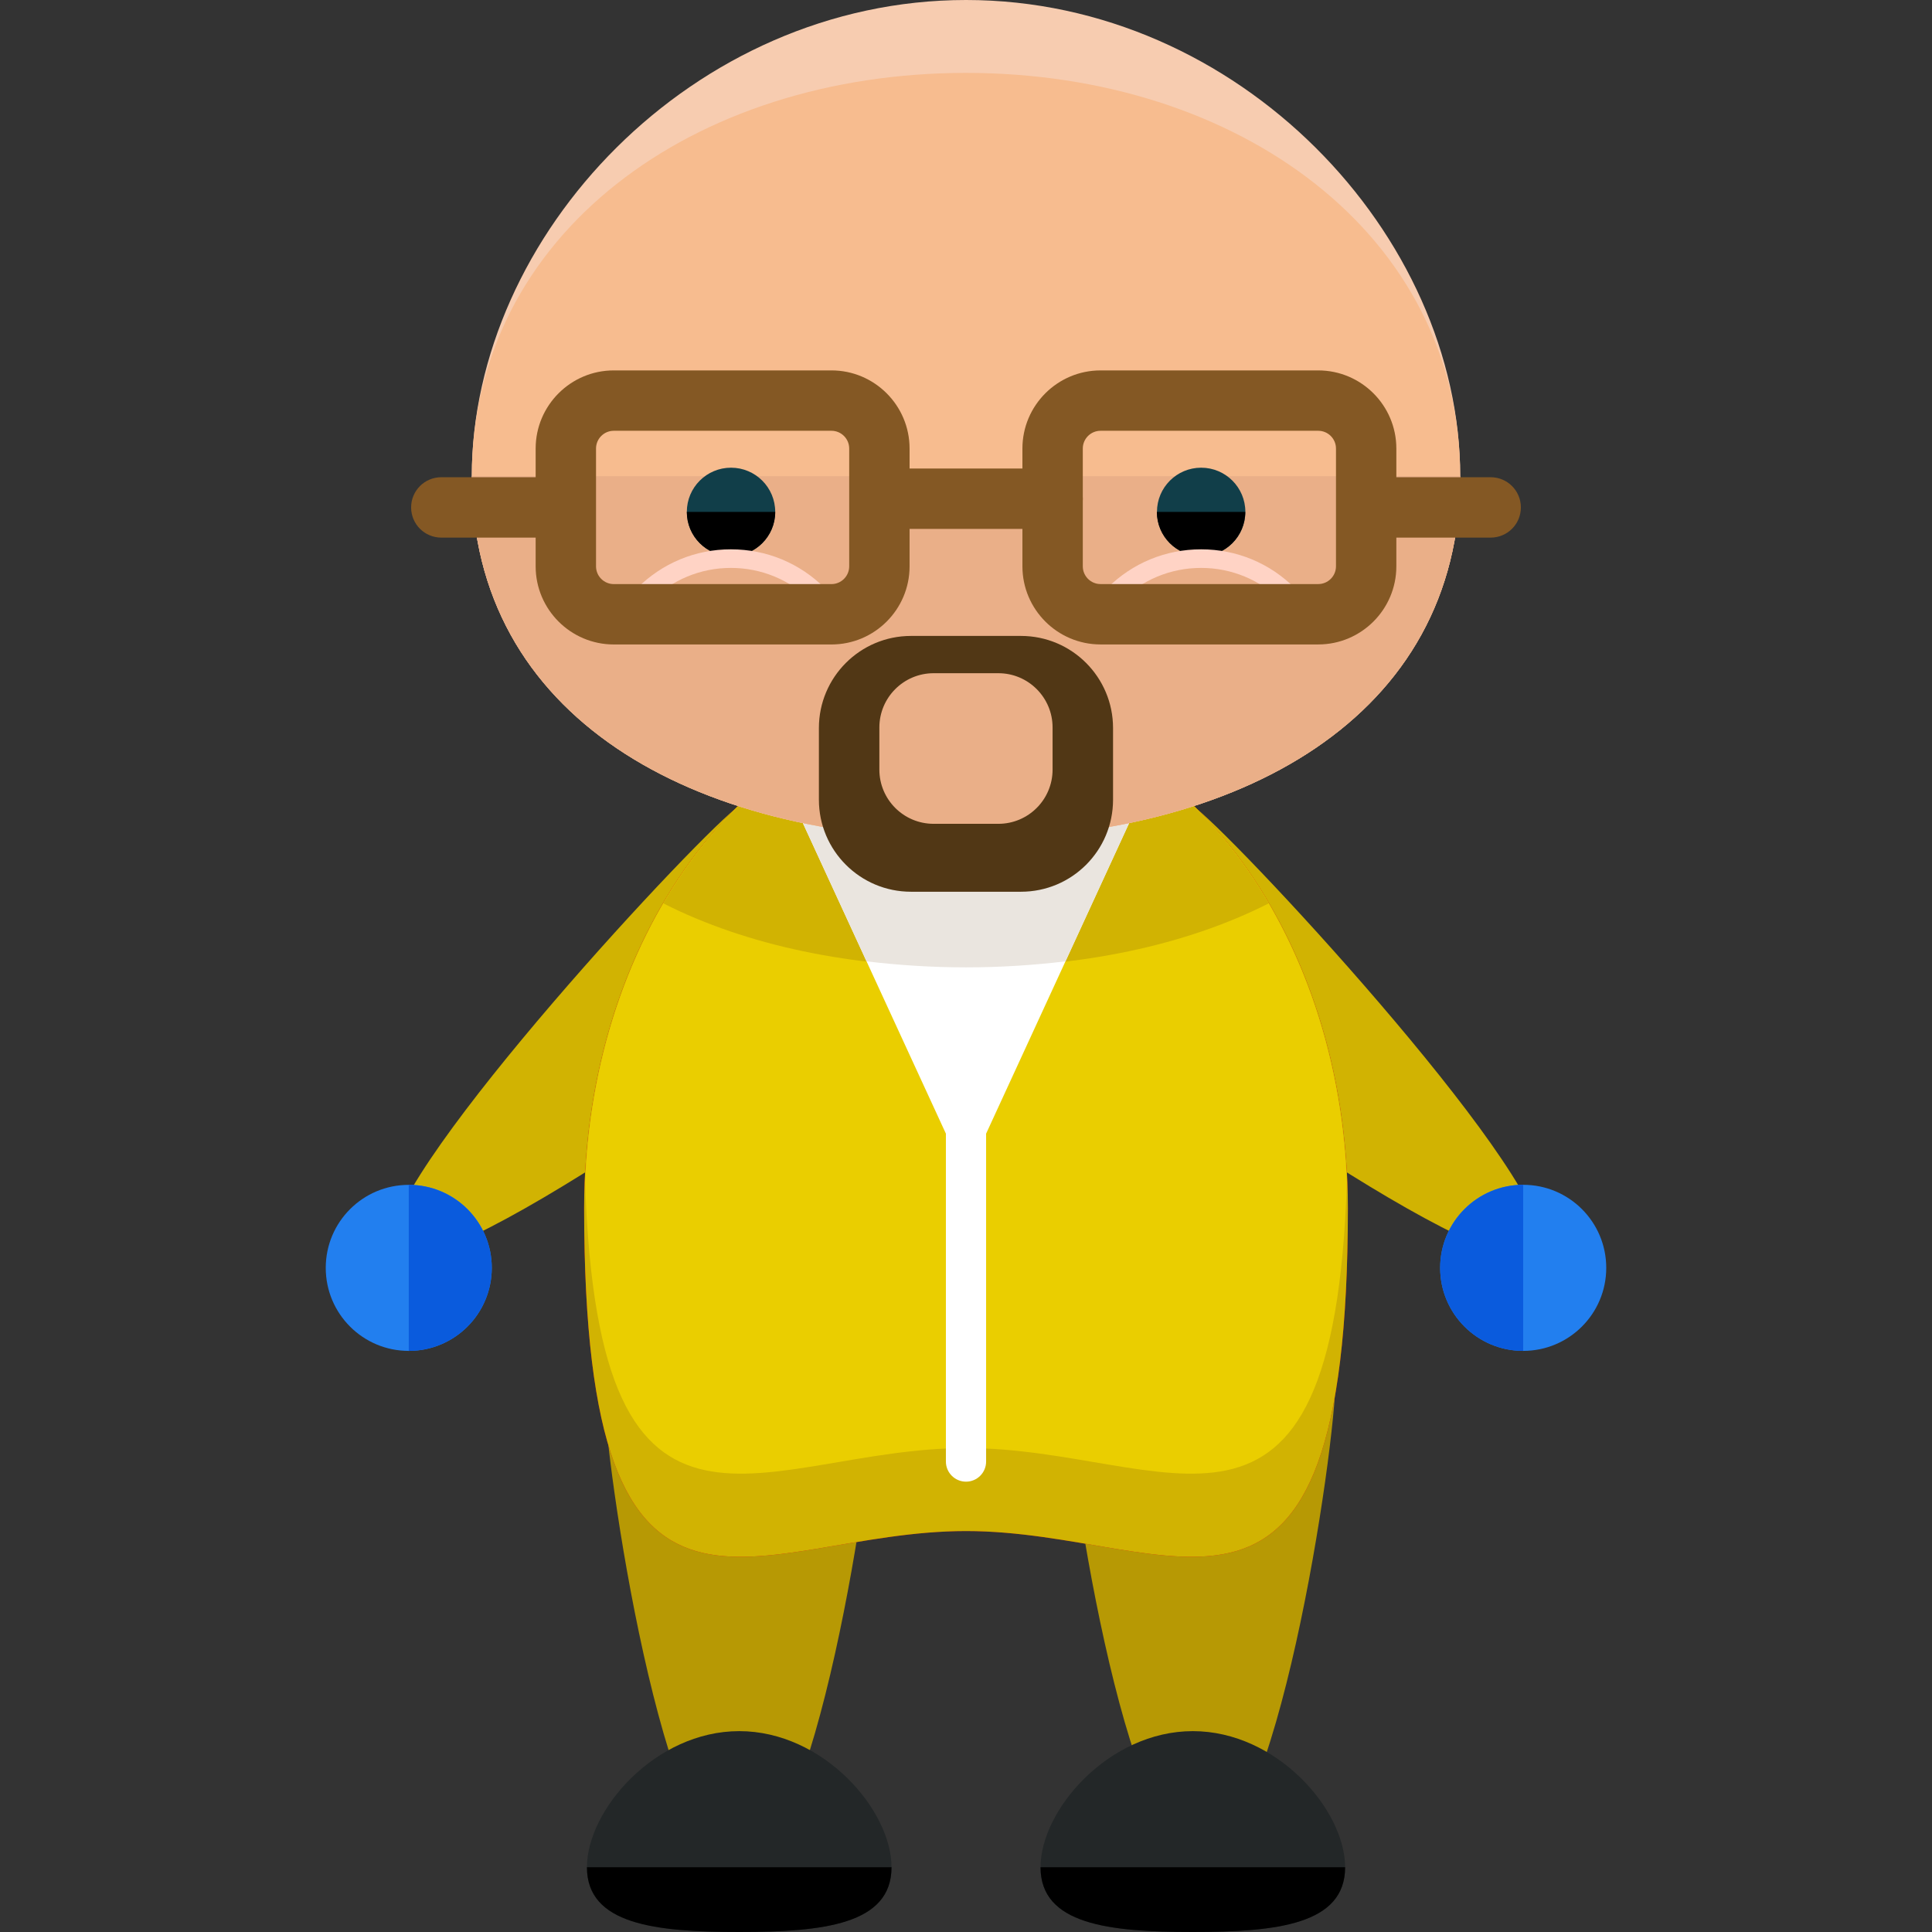 <svg enable-background="new 0 0 504.123 504.123" viewBox="0 0 504.123 504.123" xmlns="http://www.w3.org/2000/svg"><rect x="0" y="0" width="504.123" height="504.123" fill="#333333" stroke="none"/><path d="m241.073 203.768c10.027 11.28 3.663 33.296-14.218 49.215-17.881 15.896-114.018 85.031-124.062 73.767-10.012-11.296 69.892-98.706 87.773-114.601 17.865-15.903 40.48-19.653 50.507-8.381z" fill="#d1b302"/><path d="m263.05 203.768c-10.027 11.28-3.663 33.296 14.218 49.215 17.881 15.896 114.018 85.031 124.062 73.767 10.012-11.296-69.892-98.706-87.773-114.601-17.865-15.903-40.48-19.653-50.507-8.381z" fill="#d1b302"/><path d="m348.538 358.951c0 19.511-15.817 124.676-35.336 124.676-19.495 0-35.304-105.173-35.304-124.676 0-19.495 15.817-35.32 35.304-35.32 19.519 0 35.336 15.833 35.336 35.32z" fill="#b79904"/><path d="m228.218 361.905c0 19.511-15.817 124.676-35.336 124.676-19.495 0-35.304-105.173-35.304-124.676 0-19.495 15.817-35.32 35.304-35.32 19.519 0 35.336 15.833 35.336 35.32z" fill="#b79904"/><path d="m351.705 315.242c0 126.322-44.599 84.259-99.643 84.259-55.028 0-99.643 42.063-99.643-84.259 0-72.231 44.631-130.788 99.643-130.788 55.028.008 99.643 58.565 99.643 130.788z" fill="#ce1111"/><path d="m351.705 315.242c0 126.322-44.599 84.259-99.643 84.259-55.028 0-99.643 42.063-99.643-84.259 0-72.231 44.631-130.788 99.643-130.788 55.028.008 99.643 58.565 99.643 130.788z" fill="#d1b302"/><path d="m252.062 184.462c-53.28 0-96.681 54.957-99.383 124.014 3.513 107.874 46.655 69.372 99.383 69.372 52.744 0 95.862 38.51 99.383-69.372-2.702-69.057-46.096-124.014-99.383-124.014z" fill="#eace00"/><path d="m232.629 487.219c0 14.935-17.802 16.904-39.739 16.904s-39.739-1.969-39.739-16.904 17.802-35.509 39.739-35.509 39.739 20.567 39.739 35.509z" fill="#232728"/><path d="m232.629 487.219c0 14.935-17.802 16.904-39.739 16.904s-39.739-1.969-39.739-16.904"/><path d="m350.988 487.219c0 14.935-17.802 16.904-39.739 16.904s-39.739-1.969-39.739-16.904 17.802-35.509 39.739-35.509 39.739 20.567 39.739 35.509z" fill="#232728"/><path d="m350.988 487.219c0 14.935-17.802 16.904-39.739 16.904s-39.739-1.969-39.739-16.904"/><path d="m173.088 235.725c21.835 11.059 49.191 16.691 78.99 16.691 29.783 0 57.139-5.632 78.966-16.691-18.211-31.106-46.773-51.263-78.982-51.263-32.201 0-60.771 20.141-78.974 51.263z" fill="#d1b302"/><path d="m298.016 207.415-45.954 99.785-45.954-99.785 45.954-45.954z" fill="#fff"/><path d="m280.513 189.913c-9.011-3.529-18.558-5.451-28.451-5.451s-19.448 1.914-28.459 5.451l-17.495 17.503 19.999 43.433c8.397 1 17.046 1.568 25.97 1.568 8.901 0 17.558-.567 25.939-1.568l20-43.433z" fill="#eae5df"/><path d="m381.015 124.258c0 63-57.738 94.681-128.937 94.681-71.215 0-128.969-31.673-128.969-94.681-.001-63.031 57.753-124.258 128.968-124.258 71.2 0 128.938 61.227 128.938 124.258z" fill="#f7ccb0"/><path d="m381.015 124.258c0 63-57.738 94.681-128.937 94.681-71.215 0-128.969-31.673-128.969-94.681 0-63.031 57.754-105.236 128.969-105.236 71.199.001 128.937 42.205 128.937 105.236z" fill="#f7bc8f"/><path d="m381.015 124.258c0 63-57.738 94.681-128.937 94.681-71.215 0-128.969-31.673-128.969-94.681" fill="#eaaf88"/><circle cx="190.748" cy="133.569" fill="#113e49" r="11.532"/><path d="m202.279 133.569c0 6.388-5.167 11.54-11.54 11.54-6.372 0-11.524-5.152-11.524-11.54"/><path d="m213.496 157.633c-.614 0-1.245-.228-1.725-.725-5.632-5.616-13.107-8.72-21.047-8.72h-.016c-7.94 0-15.399 3.111-21 8.72-.953.953-2.489.969-3.434 0-.953-.922-.985-2.458-.031-3.419 6.538-6.538 15.218-10.153 24.458-10.153h.016c9.263 0 17.951 3.584 24.505 10.138.937.937.937 2.505 0 3.434-.466.489-1.08.725-1.726.725z" fill="#ffd3c5"/><circle cx="313.423" cy="133.569" fill="#113e49" r="11.532"/><path d="m301.859 133.569c0 6.388 5.151 11.54 11.54 11.54 6.372 0 11.524-5.152 11.524-11.54"/><path d="m290.643 157.633c.599 0 1.229-.228 1.709-.725 5.632-5.616 13.107-8.72 21.047-8.72h.016c7.94 0 15.415 3.111 21.016 8.72.937.953 2.473.969 3.434 0 .953-.922.969-2.458.016-3.419-6.506-6.538-15.218-10.153-24.458-10.153h-.016c-9.248 0-17.936 3.584-24.505 10.138-.922.937-.922 2.505 0 3.434.48.489 1.095.725 1.741.725z" fill="#ffd3c5"/><g fill="#845824"><path d="m216.954 168.164h-56.8c-11.24 0-20.385-9.145-20.385-20.385v-30.744c0-11.24 9.145-20.385 20.385-20.385h56.8c11.24 0 20.385 9.145 20.385 20.385v30.744c.001 11.24-9.145 20.385-20.385 20.385zm-56.8-55.76c-2.552 0-4.632 2.08-4.632 4.632v30.744c0 2.552 2.079 4.632 4.632 4.632h56.8c2.552 0 4.632-2.08 4.632-4.632v-30.744c0-2.552-2.079-4.632-4.632-4.632z"/><path d="m145.676 140.28h-30.523c-4.356 0-7.877-3.521-7.877-7.877s3.521-7.877 7.877-7.877h30.523c4.356 0 7.877 3.521 7.877 7.877s-3.521 7.877-7.877 7.877z"/><path d="m343.969 168.157h-56.801c-11.24 0-20.385-9.145-20.385-20.385v-30.736c0-11.24 9.145-20.385 20.385-20.385h56.801c11.24 0 20.385 9.145 20.385 20.385v30.736c.001 11.239-9.144 20.385-20.385 20.385zm-56.8-55.753c-2.552 0-4.632 2.08-4.632 4.632v30.736c0 2.552 2.079 4.632 4.632 4.632h56.801c2.552 0 4.632-2.08 4.632-4.632v-30.736c0-2.552-2.079-4.632-4.632-4.632-.001 0-56.801 0-56.801 0z"/><path d="m388.97 140.28h-30.523c-4.356 0-7.877-3.521-7.877-7.877s3.521-7.877 7.877-7.877h30.523c4.356 0 7.877 3.521 7.877 7.877s-3.521 7.877-7.877 7.877z"/><path d="m274.66 138.004h-43.811c-4.356 0-7.877-3.521-7.877-7.877s3.521-7.877 7.877-7.877h43.811c4.356 0 7.877 3.521 7.877 7.877s-3.521 7.877-7.877 7.877z"/></g><path d="m257.308 381.369c0 2.891-2.339 5.246-5.246 5.246-2.891 0-5.246-2.355-5.246-5.246v-85.339c0-2.907 2.355-5.254 5.246-5.254 2.907 0 5.246 2.347 5.246 5.254z" fill="#fff"/><path d="m266.398 165.935h-28.688c-13.273 0-24.033 10.768-24.033 24.033v18.692c0 13.273 10.76 24.025 24.033 24.025h28.688c13.296 0 24.033-10.752 24.033-24.025v-18.692c-.001-13.257-10.737-24.033-24.033-24.033zm8.255 34.879c0 7.814-6.333 14.147-14.147 14.147h-16.896c-7.814 0-14.155-6.333-14.155-14.147v-10.996c0-7.806 6.341-14.155 14.155-14.155h16.896c7.814 0 14.147 6.349 14.147 14.155z" fill="#513715"/><path d="m128.323 330.831c0 11.973-9.689 21.662-21.662 21.662-11.973 0-21.662-9.689-21.662-21.662 0-11.973 9.689-21.662 21.662-21.662 11.973 0 21.662 9.689 21.662 21.662z" fill="#227fef"/><path d="m106.661 309.169c11.973 0 21.662 9.689 21.662 21.662 0 11.973-9.689 21.662-21.662 21.662" fill="#0a5bdd"/><path d="m375.784 330.831c0-11.981 9.689-21.677 21.662-21.677 11.973 0 21.677 9.689 21.677 21.677 0 11.957-9.704 21.662-21.677 21.662-11.965-.001-21.662-9.705-21.662-21.662z" fill="#227fef"/><path d="m397.446 352.492c-11.973 0-21.662-9.704-21.662-21.662 0-11.981 9.689-21.677 21.662-21.677" fill="#0a5bdd"/></svg>